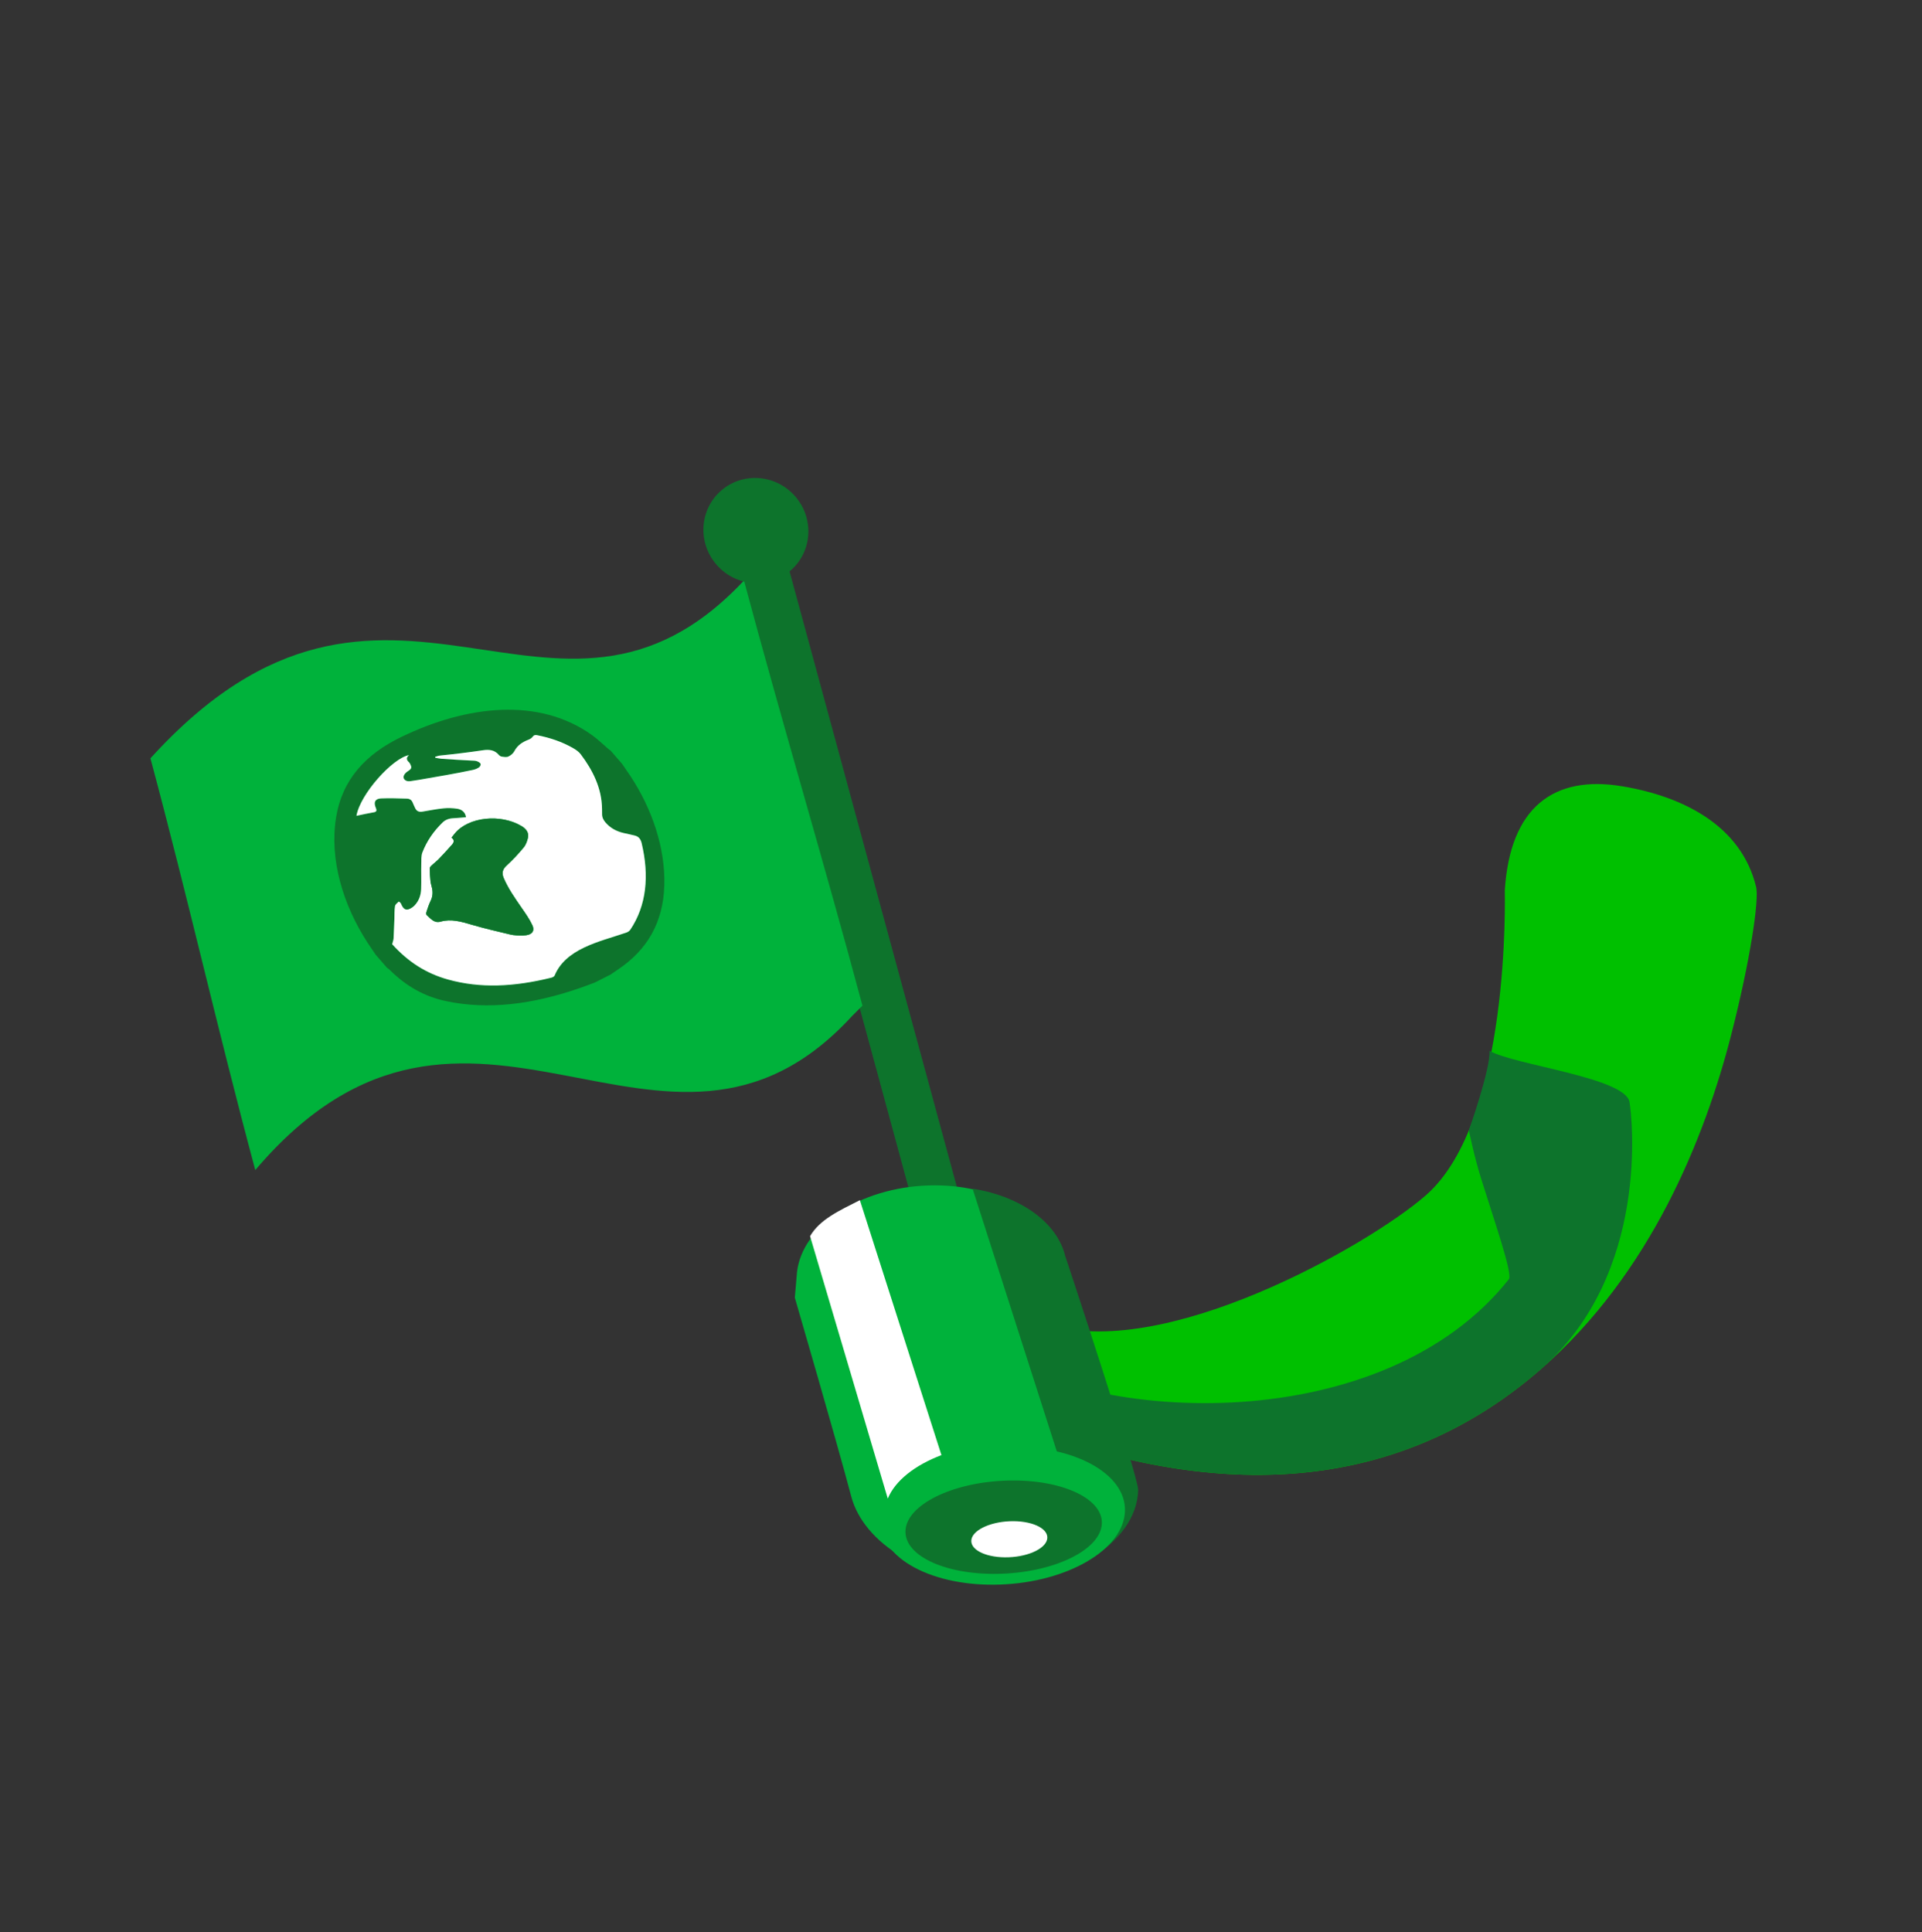 
<svg width="382px" height="384px" viewBox="1074 2292 382 384" version="1.1" xmlns="http://www.w3.org/2000/svg" xmlns:xlink="http://www.w3.org/1999/xlink">
    <rect x="1074" y="2292" width="382" height="384" fill="#333333" stroke="none"/>
    <!-- Generator: Sketch 42 (36781) - http://www.bohemiancoding.com/sketch -->
    <desc>Created with Sketch.</desc>
    <defs></defs>
    <g id="Page-1" stroke="none" stroke-width="1" fill="none" fill-rule="evenodd" transform="translate(1264.535, 2484.078) scale(-1, 1) rotate(41) translate(-1264.535, -2484.078) translate(1132.035, 2346.078)">
        <polygon id="Fill-1" fill="#0D742C" points="186.243 221.99 104.43 52.718 112.762 48.559 194.574 217.834"></polygon>
        <g id="Group-35" transform="translate(-0, 0.1)">
            <path d="M25.451,248.835 C42.921,260.908 68.713,274.194 97.663,274.224 C131.542,274.258 159.133,256.393 179.672,221.119 C186.563,209.28 189.552,206.73 175.417,197.823 C161.257,188.884 172.953,190.897 166.06,202.736 C153.784,223.824 107.634,233.163 92.279,233.15 C69.71,233.124 40.888,197.925 40.659,197.7 C28.962,185.839 18.204,186.837 9.494,197.383 C1.643,206.877 -3.242,218.847 2.516,229.962 C3.703,232.25 12.715,240.032 25.451,248.835" id="Fill-2" fill="#00C000"></path>
            <path d="M63.864,219.77 C66.031,222.6 77.337,229.016 77.337,229.016 C77.337,229.016 79.813,233.335 81.754,237.751 C85.293,245.809 89.474,256.319 90.748,256.559 C129.972,263.938 172.001,224.997 179.005,196.789 C183.294,204.805 183.875,213.893 179.671,221.119 C159.134,256.393 131.541,274.257 97.662,274.222 C68.708,274.193 50.898,247.947 49.55,245.713 C46.99,241.466 62.206,224.903 63.864,219.77" id="Fill-4" fill="#0D742C"></path>
            <path d="M217.729,203.41 C212.77,193.347 200.292,166.249 200.264,166.222 L196.625,162.691 C189.806,156.4 176.172,158.14 165.498,166.891 C155.571,175.024 151.614,186.416 155.608,193.84 L155.59,193.851 C155.59,193.851 173.298,236.102 175.093,238.062 C181.63,245.21 195.905,243.646 206.975,234.566 C218.044,225.496 221.914,211.92 217.729,203.41" id="Fill-6" fill="#00B23B"></path>
            <path d="M159.392,173.056 C153.131,180.517 151.087,189.268 154.348,195.364 L154.332,195.375 C154.332,195.375 172.038,237.859 173.833,239.832 C177.427,243.781 183.354,245.067 189.804,243.929 L159.392,173.056 Z" id="Fill-8" fill="#0D742C"></path>
            <path d="M206.845,236.057 C196.391,244.499 183.741,246.844 178.588,241.297 C173.44,235.762 177.734,224.428 188.193,215.988 C198.645,207.555 211.297,205.209 216.447,210.746 C221.602,216.29 217.299,227.622 206.845,236.057" id="Fill-10" fill="#00B23B"></path>
            <path d="M205.154,234.673 C196.741,241.431 187.114,243.863 183.638,240.11 C180.162,236.363 184.168,227.845 192.579,221.09 C200.992,214.333 210.625,211.901 214.099,215.65 C217.571,219.399 213.566,227.918 205.154,234.673" id="Fill-12" fill="#0D742C"></path>
            <path d="M202.027,233.058 C198.771,235.675 195.045,236.616 193.701,235.162 C192.353,233.713 193.904,230.416 197.16,227.801 C200.417,225.186 204.143,224.245 205.489,225.694 C206.833,227.146 205.284,230.445 202.027,233.058" id="Fill-14" fill="#FFFFFF"></path>
            <path d="M189.961,158.987 C186.346,157.753 182.325,158.935 177.796,160.081 L198.805,208.958 C204.107,206.997 209.098,206.754 212.524,208.483 L189.961,158.987 Z" id="Fill-16" fill="#FFFFFF"></path>
            <g id="Group-20" transform="translate(113.864, 0)" fill="#00B23B">
                <path d="M41.12,131.447 C96.002,137.601 85.599,66.844 150.696,76.73 C137.467,49.607 125.963,28.417 112.733,1.296 C42.892,-6.975 55.413,57.605 0.521,52.024 C13.492,78.605 25.211,104.657 38.182,131.242 L41.12,131.447 Z" id="Fill-18"></path>
            </g>
            <path d="M116.438,46.079 C116.438,51.891 111.8,56.603 106.08,56.603 C100.361,56.603 95.724,51.891 95.724,46.079 C95.724,40.267 100.361,35.555 106.08,35.555 C111.8,35.555 116.438,40.267 116.438,46.079" id="Fill-21" fill="#0D742C"></path>
            <path d="M214.574,60.702 C214.184,60.419 213.835,60.255 213.592,59.996 C212.688,59.036 211.81,58.098 210.939,57.191 C210.345,56.57 209.823,55.878 209.184,55.359 C208.902,55.131 208.412,55.182 208.016,55.168 C207.985,55.166 207.896,55.595 207.964,55.785 C208.423,57.08 208.066,57.668 206.757,57.806 C206.523,57.83 206.278,57.827 206.041,57.796 C204.812,57.647 203.82,57.04 203.035,56.2 C201.883,54.966 200.847,53.661 199.743,52.457 C199.217,51.886 198.729,51.223 198.066,50.873 C195.942,49.748 193.617,49.148 191.135,49.016 C190.398,48.976 189.716,49.205 189.042,49.729 C188.353,50.263 187.65,50.765 186.955,51.278 C186.452,50.554 186.476,49.648 187.171,48.841 C187.757,48.161 188.442,47.528 189.159,47.018 C190.305,46.205 191.512,45.524 192.691,44.801 C193.342,44.401 193.554,43.979 193.393,43.322 C193.287,42.888 193.138,42.475 193.008,42.052 C192.867,41.6 192.978,41.156 193.389,40.781 C194.657,39.615 195.905,38.447 197.216,37.4 C198.094,36.698 198.77,36.919 199.152,37.86 C199.212,38.004 199.265,38.151 199.316,38.298 C199.447,38.664 199.707,38.772 200.068,38.56 C201.109,37.947 202.143,37.347 203.196,36.785 C199.783,33.989 190.203,32.846 187.39,34.534 C188.173,34.508 188.422,34.923 188.324,35.649 C188.309,35.749 188.337,35.849 188.359,35.944 C188.567,36.838 188.775,36.923 189.718,36.793 C190.117,36.736 190.57,36.774 190.873,36.953 C191.493,37.315 191.322,38.153 190.596,38.609 C190.073,38.936 189.553,39.281 189.022,39.6 C185.925,41.464 182.833,43.371 179.727,45.088 C179.339,45.303 178.891,45.452 178.485,45.494 C178.23,45.52 177.861,45.362 177.792,45.16 C177.716,44.933 177.865,44.533 178.024,44.266 C178.197,43.975 178.488,43.733 178.743,43.488 C180.174,42.109 181.624,40.7 183.054,39.253 C183.327,38.979 183.55,38.651 183.797,38.347 C183.76,38.298 183.726,38.249 183.691,38.198 C183.392,38.343 183.073,38.447 182.8,38.638 C180.408,40.324 178.015,41.947 175.642,43.46 C174.65,44.094 173.882,44.89 173.897,46.169 C173.899,46.384 173.837,46.662 173.7,46.82 C173.408,47.158 173.076,47.58 172.706,47.692 C172.201,47.843 171.587,47.873 171.117,47.688 C169.838,47.186 168.651,47.363 167.439,47.807 C167.138,47.916 166.774,47.975 166.457,47.901 C166.017,47.803 165.799,47.965 165.571,48.261 C163.982,50.308 162.712,52.452 161.87,54.87 C161.663,55.472 161.477,56.138 161.527,56.823 C161.802,60.711 162.765,64.628 165.478,67.796 C165.675,68.028 165.863,68.267 166.065,68.486 C166.535,68.994 166.696,69.567 166.704,70.218 C166.72,71.767 166.184,73.076 165.346,74.22 C164.882,74.857 164.399,75.469 163.969,76.112 C163.588,76.685 163.584,77.321 163.985,78.085 C167.073,83.981 171.375,88.062 176.958,89.575 C177.246,89.652 177.625,89.616 177.931,89.492 C180.659,88.386 183.37,87.026 186.19,86.241 C189.129,85.424 191.853,85.356 194.284,86.585 C194.468,86.677 194.82,86.602 195.054,86.483 C201.891,82.981 207.151,78.817 210.814,73.265 C213.288,69.516 214.491,65.441 214.574,60.702 M156.569,63.609 L156.569,60.14 C156.608,59.959 156.66,59.783 156.688,59.596 C156.9,58.21 157.013,56.755 157.327,55.432 C160.326,42.745 172.227,34.597 186.168,30.81 C193.71,28.761 200.526,29.435 206.47,34.38 C212.957,39.781 216.832,48.439 218.069,57.246 C218.204,58.227 218.306,59.196 218.423,60.174 L218.423,63.575 C218.386,63.732 218.321,63.879 218.308,64.049 C217.965,68.899 216.535,72.812 213.878,76.316 C208.761,83.06 201.442,88.041 191.922,91.835 C191.016,92.197 190.097,92.524 189.185,92.871 C188.058,93.156 186.929,93.443 185.802,93.727 C185.191,93.801 184.579,93.869 183.966,93.944 C177.087,94.801 171.126,92.803 166.134,87.418 C161.015,81.893 157.932,74.22 156.909,66.524 C156.781,65.549 156.683,64.581 156.569,63.609" id="Fill-29" fill="#0D742C"></path>
            <path d="M191.784,52.451 C191.414,52.381 191.065,52.311 190.712,52.253 C186.526,51.556 181.278,55.233 179.761,59.865 C179.403,60.963 179.555,61.886 180.346,62.452 C180.905,62.85 181.54,63.22 182.231,63.338 C183.857,63.614 185.517,63.782 187.2,63.827 C188.31,63.857 188.908,64.35 189.227,65.342 C189.92,67.493 190.157,69.827 190.419,72.158 C190.57,73.515 190.707,74.902 191.078,76.152 C191.463,77.445 192.502,77.526 193.732,76.517 C194.417,75.956 195.113,75.328 195.618,74.619 C197.172,72.443 198.724,70.31 200.108,68.144 C201.277,66.314 202.41,64.552 204.354,63.64 C205.589,63.063 205.463,61.854 205.592,60.791 C205.609,60.648 205.368,60.418 205.199,60.314 C204.529,59.909 203.856,59.514 203.151,59.212 C202.312,58.856 201.725,58.277 201.298,57.511 C201.06,57.084 200.871,56.624 200.598,56.231 C200.119,55.543 199.603,54.884 199.073,54.249 C198.968,54.12 198.749,54.051 198.567,54.041 C197.857,54 197.128,54.066 196.433,54 C195.141,53.871 193.858,53.741 192.595,53.568 C192.064,53.494 191.583,53.239 191.784,52.451 M214.574,60.703 C214.49,65.442 213.287,69.515 210.814,73.264 C207.15,78.818 201.89,82.98 195.055,86.482 C194.821,86.601 194.467,86.676 194.285,86.584 C191.853,85.357 189.129,85.423 186.189,86.24 C183.371,87.025 180.66,88.385 177.931,89.493 C177.624,89.617 177.245,89.653 176.96,89.576 C171.376,88.063 167.072,83.98 163.985,78.086 C163.584,77.32 163.587,76.684 163.97,76.113 C164.399,75.468 164.883,74.858 165.347,74.221 C166.183,73.077 166.72,71.766 166.703,70.219 C166.695,69.566 166.534,68.995 166.064,68.487 C165.862,68.266 165.674,68.027 165.477,67.797 C162.765,64.629 161.803,60.712 161.526,56.822 C161.478,56.137 161.662,55.471 161.872,54.871 C162.713,52.453 163.981,50.307 165.572,48.26 C165.8,47.964 166.016,47.802 166.456,47.902 C166.773,47.974 167.139,47.917 167.44,47.806 C168.649,47.362 169.837,47.183 171.116,47.689 C171.586,47.872 172.201,47.844 172.708,47.691 C173.077,47.579 173.409,47.159 173.701,46.819 C173.836,46.661 173.898,46.383 173.896,46.168 C173.883,44.893 174.65,44.093 175.643,43.459 C178.014,41.946 180.408,40.325 182.799,38.639 C183.074,38.446 183.391,38.344 183.692,38.199 C183.726,38.25 183.761,38.299 183.796,38.346 C183.549,38.65 183.326,38.978 183.055,39.254 C181.624,40.699 180.179,42.108 178.744,43.489 C178.49,43.734 178.198,43.974 178.025,44.265 C177.866,44.534 177.717,44.932 177.793,45.161 C177.86,45.363 178.23,45.521 178.484,45.495 C178.892,45.453 179.34,45.302 179.728,45.089 C182.832,43.372 185.926,41.469 189.023,39.599 C189.554,39.282 190.072,38.937 190.596,38.608 C191.322,38.152 191.494,37.316 190.874,36.954 C190.571,36.775 190.118,36.737 189.719,36.793 C188.776,36.924 188.568,36.839 188.358,35.943 C188.338,35.85 188.31,35.75 188.325,35.648 C188.421,34.922 188.174,34.509 187.391,34.535 C190.202,32.845 199.785,33.988 203.195,36.786 C202.143,37.348 201.108,37.948 200.067,38.559 C199.708,38.773 199.445,38.667 199.317,38.297 C199.263,38.15 199.211,38.003 199.153,37.861 C198.771,36.92 198.093,36.699 197.217,37.399 C195.906,38.446 194.658,39.614 193.388,40.782 C192.98,41.157 192.866,41.599 193.007,42.053 C193.137,42.476 193.288,42.887 193.392,43.321 C193.553,43.98 193.344,44.4 192.69,44.8 C191.513,45.523 190.304,46.204 189.158,47.017 C188.442,47.527 187.757,48.16 187.172,48.842 C186.477,49.649 186.451,50.553 186.954,51.279 C187.649,50.766 188.353,50.262 189.041,49.73 C189.717,49.206 190.399,48.977 191.134,49.017 C193.616,49.149 195.941,49.749 198.067,50.873 C198.728,51.222 199.216,51.887 199.742,52.458 C200.848,53.662 201.883,54.967 203.036,56.199 C203.819,57.041 204.811,57.65 206.042,57.797 C206.279,57.828 206.523,57.831 206.757,57.805 C208.066,57.665 208.422,57.079 207.965,55.786 C207.897,55.596 207.986,55.167 208.016,55.167 C208.407,55.184 208.903,55.132 209.183,55.36 C209.824,55.879 210.344,56.569 210.938,57.192 C211.809,58.099 212.689,59.035 213.591,59.997 C213.835,60.256 214.184,60.418 214.574,60.703" id="Fill-31" fill="#FFFFFF"></path>
            <path d="M191.784,52.451 C191.583,53.239 192.064,53.494 192.595,53.568 C193.856,53.743 195.141,53.871 196.433,54 C197.128,54.066 197.857,54 198.567,54.041 C198.749,54.051 198.968,54.12 199.073,54.249 C199.599,54.884 200.119,55.541 200.598,56.231 C200.873,56.624 201.06,57.084 201.298,57.511 C201.725,58.277 202.312,58.856 203.151,59.212 C203.856,59.514 204.529,59.909 205.199,60.314 C205.368,60.418 205.609,60.648 205.592,60.791 C205.463,61.854 205.589,63.063 204.354,63.64 C202.41,64.552 201.277,66.314 200.108,68.144 C198.724,70.31 197.172,72.443 195.618,74.619 C195.113,75.328 194.415,75.956 193.732,76.517 C192.502,77.524 191.463,77.445 191.078,76.152 C190.707,74.902 190.57,73.515 190.419,72.158 C190.159,69.828 189.92,67.495 189.227,65.342 C188.906,64.348 188.31,63.857 187.2,63.827 C185.517,63.782 183.857,63.614 182.231,63.338 C181.54,63.22 180.905,62.85 180.346,62.452 C179.555,61.886 179.403,60.963 179.761,59.865 C181.278,55.233 186.526,51.556 190.712,52.253 C191.065,52.311 191.414,52.381 191.784,52.451" id="Fill-33" fill="#0D742C"></path>
        </g>
    </g>
</svg>
